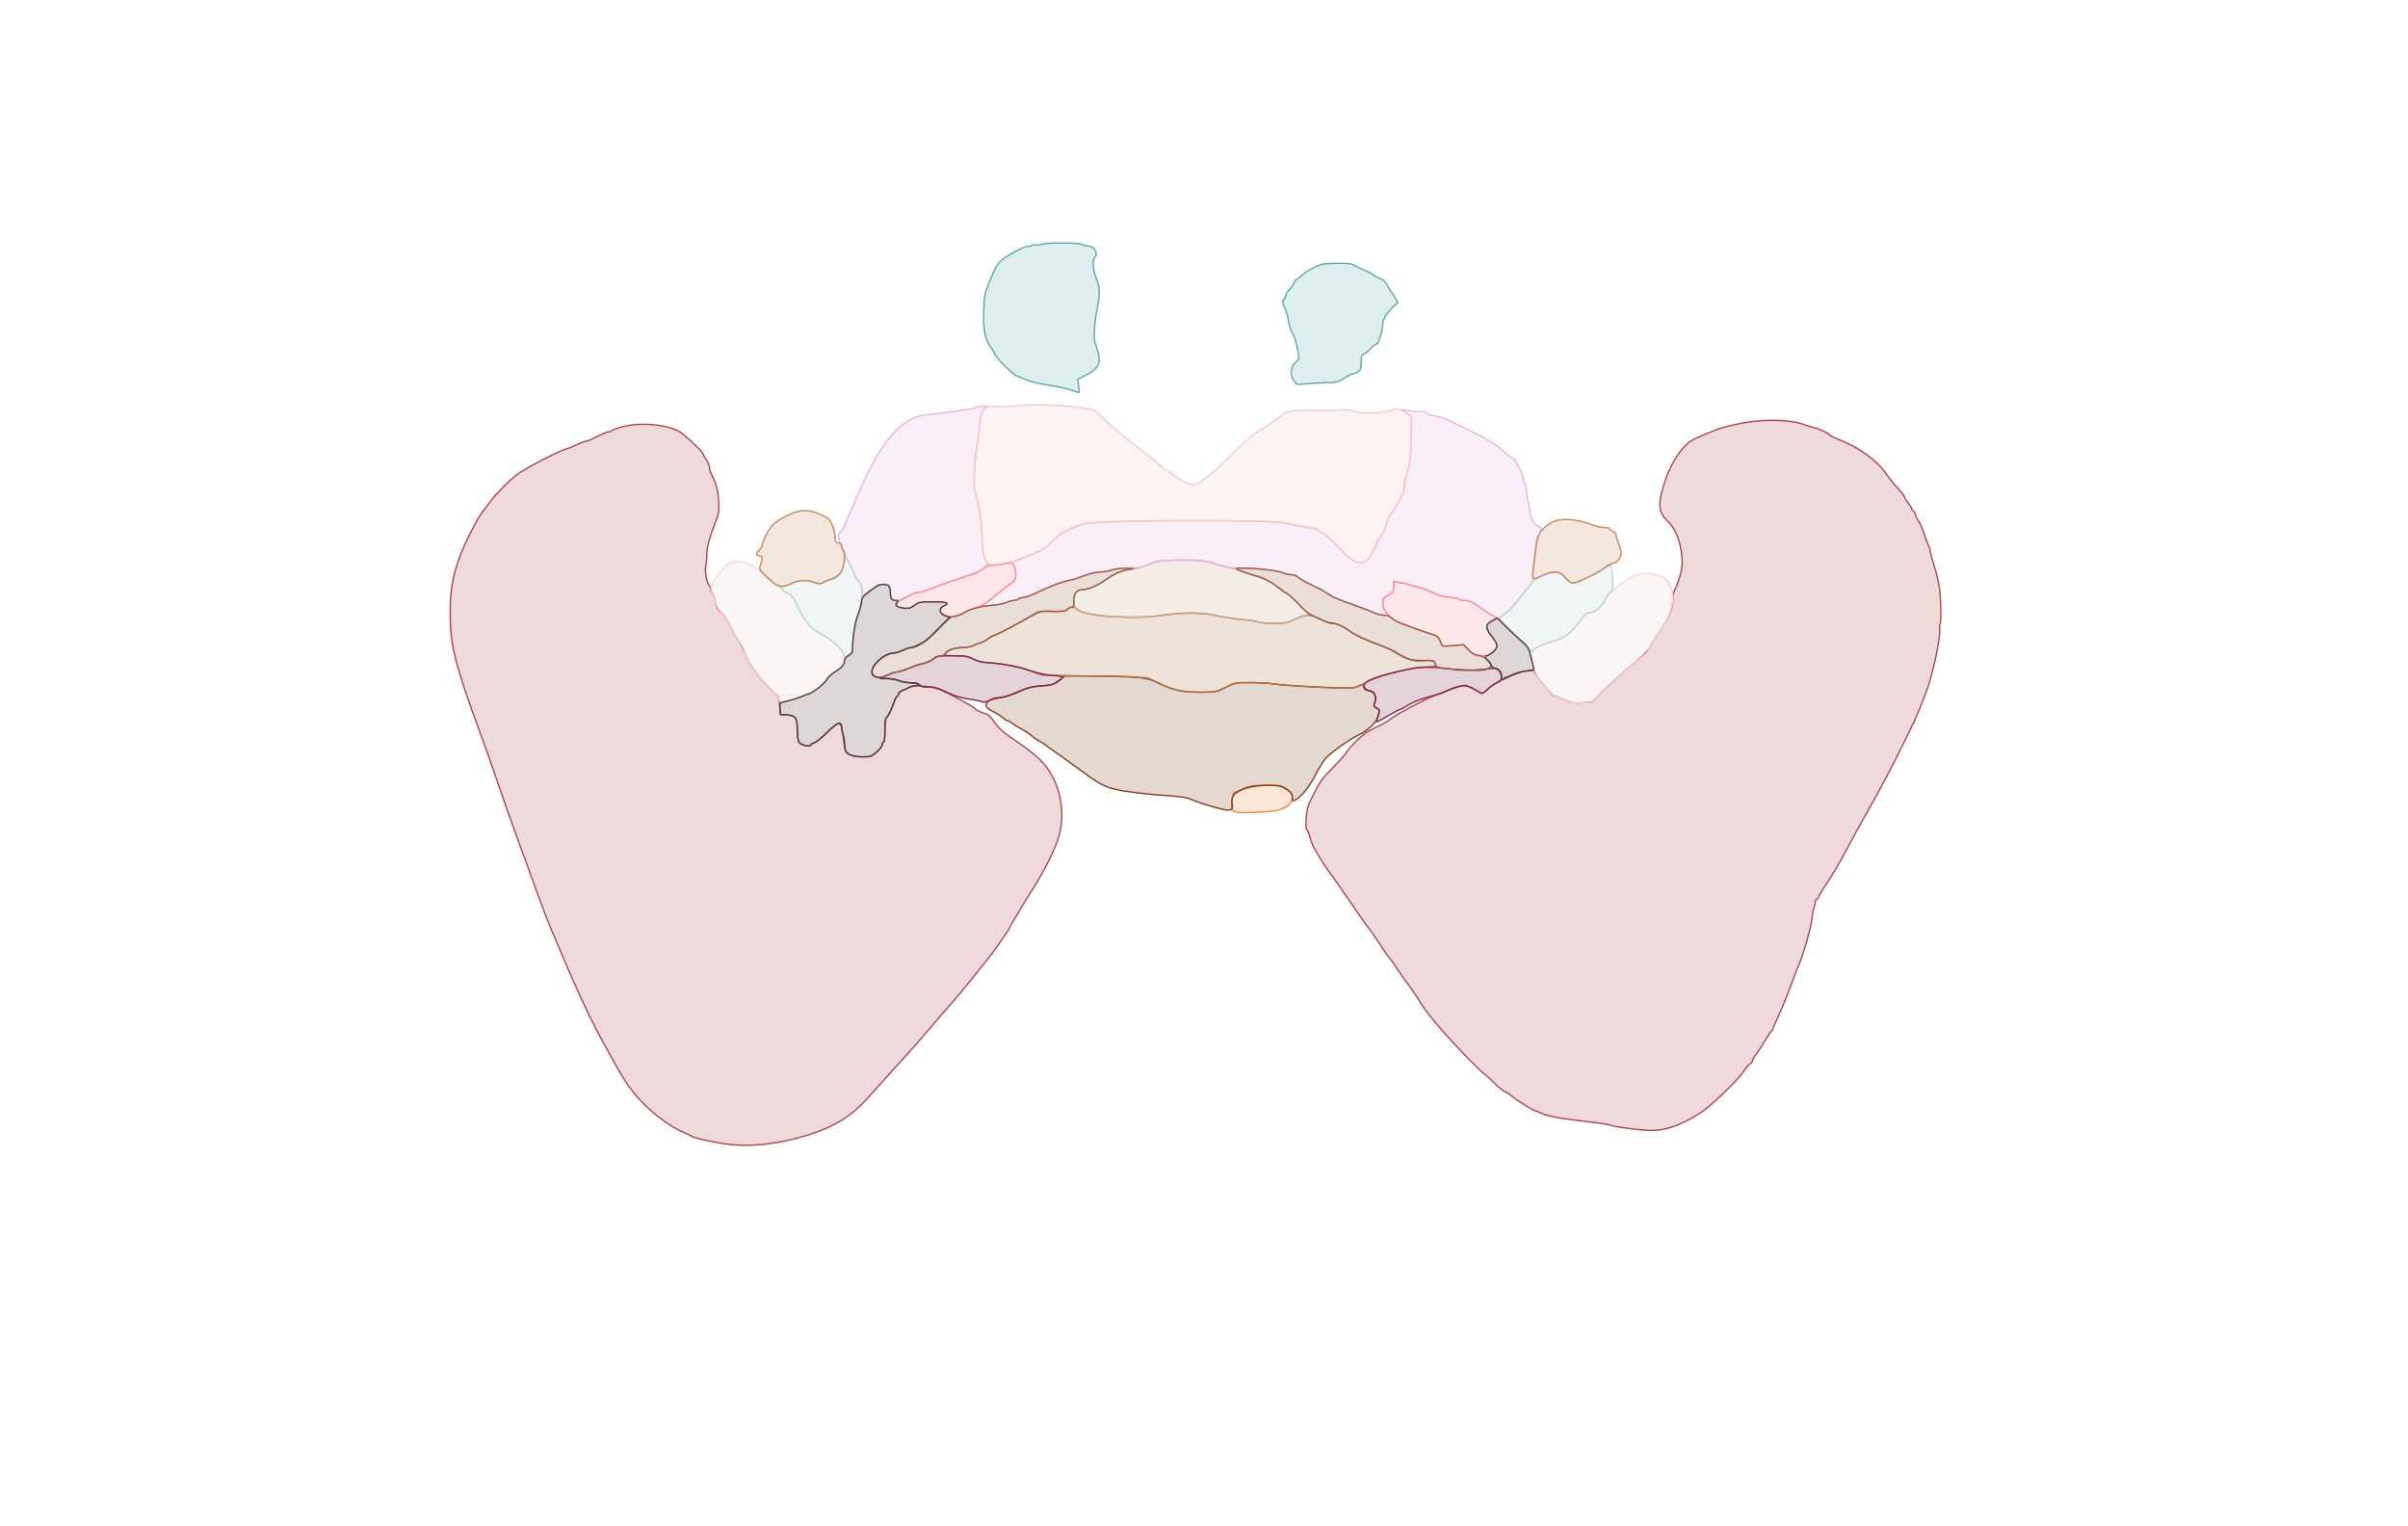 <svg xmlns="http://www.w3.org/2000/svg" width="1785" height="1131" viewBox="0 0 1785 1131" version="1.1">
    <path class="svg-region-IF" d="M 922 584.548 C 919.525 585.865, 916.752 586.956, 915.837 586.972 C 914.566 586.993, 913.962 588.471, 913.272 593.250 C 912.192 600.734, 913.063 601.902, 919.941 602.192 C 929.560 602.596, 946.281 601.347, 948.889 600.029 C 949.775 599.581, 951.747 598.722, 953.270 598.120 C 956.027 597.030, 958 593.618, 958 589.941 C 958 588.829, 956.243 586.740, 953.850 585.006 C 949.785 582.062, 949.461 582.002, 938.100 582.076 C 927.865 582.143, 925.970 582.434, 922 584.548" stroke="#f2823b" fill="#f2823b" fill-opacity="0.2" fill-rule="evenodd"/><path class="svg-region-AAB" d="M 784.914 504.374 C 780.914 507.432, 779.697 507.801, 771.944 508.312 C 764.898 508.776, 761.734 509.592, 754.021 512.938 C 748.870 515.172, 743.213 517, 741.450 517 C 736.131 517, 731 519.649, 731 522.394 C 731 524.259, 732.165 525.351, 736.487 527.538 C 739.505 529.065, 742.725 531.143, 743.642 532.157 C 744.559 533.171, 745.855 534, 746.520 534 C 747.186 534, 748.928 534.942, 750.391 536.093 C 751.855 537.244, 755.178 539.307, 757.776 540.677 C 760.374 542.047, 763.625 544.204, 765 545.470 C 766.375 546.736, 768.920 548.488, 770.655 549.363 C 772.391 550.237, 774.416 551.526, 775.155 552.227 C 775.895 552.927, 778.525 554.850, 781 556.500 C 783.475 558.150, 791.350 563.791, 798.500 569.037 C 820.252 584.994, 820 584.902, 852 588.627 C 853.375 588.788, 860.125 589.315, 867 589.801 C 874.551 590.333, 880.688 591.285, 882.500 592.204 C 885.947 593.951, 895.638 597.104, 904.837 599.470 C 912.139 601.348, 914.229 600.543, 913.429 596.163 C 912.428 590.675, 914.124 588.064, 920.521 585.247 C 928.353 581.799, 945.811 580.838, 951.181 583.559 C 956.302 586.154, 958 588.054, 958 591.190 C 958 593.820, 958.185 593.971, 960.132 592.929 C 964.615 590.530, 970.672 583.057, 974.987 574.600 C 977.455 569.763, 980.895 564.146, 982.632 562.117 C 986.214 557.932, 1001.725 546.978, 1007.462 544.580 C 1011.693 542.812, 1018.902 536.708, 1020.600 533.457 C 1021.205 532.298, 1021.937 530.111, 1022.226 528.597 C 1022.649 526.385, 1022.278 525.628, 1020.338 524.744 C 1018.689 523.993, 1018.134 523.145, 1018.590 522.072 C 1020.853 516.742, 1019.100 512, 1014.868 512 C 1013.866 512, 1012.325 510.899, 1011.444 509.554 C 1009.877 507.163, 1009.765 507.144, 1006.437 508.731 C 1003.356 510.201, 1000.502 510.238, 976.267 509.127 C 961.545 508.452, 947.250 507.453, 944.500 506.906 C 941.750 506.359, 934.078 505.899, 927.450 505.884 C 915.578 505.858, 915.297 505.910, 908.450 509.424 C 901.669 512.904, 901.219 512.990, 889.960 512.995 C 876.610 513.001, 869.923 511.550, 859 506.276 C 849.888 501.877, 842.930 501.121, 810.914 501.049 L 789.328 501 784.914 504.374" stroke="#7f3c1a" fill="#7f3c1a" fill-opacity="0.2" fill-rule="evenodd"/><path class="svg-region-APB" d="M 791.211 451.538 C 789.865 453.064, 786.754 453.371, 776.190 453.021 C 770.948 452.847, 769.254 453.227, 766.190 455.261 C 758.843 460.140, 738.440 471, 736.622 471 C 736.109 471, 734.245 472.101, 732.481 473.447 C 730.717 474.792, 728.004 476.212, 726.453 476.601 C 724.902 476.990, 722.478 477.912, 721.067 478.648 C 719.655 479.385, 716.093 479.990, 713.151 479.994 C 707.511 480, 701.526 482.187, 700.609 484.577 C 700.164 485.735, 701.594 486.006, 708.281 486.031 C 714.948 486.057, 717.444 486.527, 721.500 488.522 C 724.725 490.109, 728.275 490.995, 731.500 491.020 C 739.177 491.079, 756.650 494.503, 765 497.585 L 772.500 500.354 810 501.060 C 830.625 501.449, 848.850 502.116, 850.500 502.543 C 852.150 502.971, 855.108 504.328, 857.072 505.560 C 859.037 506.793, 864.348 508.971, 868.874 510.400 C 875.831 512.598, 878.958 513, 889.098 513 C 900.754 513, 901.307 512.900, 908.696 509.440 C 915.915 506.060, 916.836 505.880, 926.900 505.886 C 932.730 505.889, 940.650 506.365, 944.500 506.943 C 952.122 508.088, 984.878 509.987, 997.154 509.995 C 1003.981 509.999, 1005.442 509.641, 1010.680 506.681 C 1020.809 500.956, 1040.320 495.675, 1055.683 494.500 C 1064.822 493.802, 1064.860 493.787, 1063.811 491.485 C 1062.814 489.297, 1062.368 489.202, 1055.512 489.721 C 1049.102 490.205, 1047.591 489.959, 1042.410 487.588 C 1039.189 486.113, 1035.867 484.320, 1035.027 483.602 C 1034.187 482.885, 1030.800 481.256, 1027.500 479.981 C 1012.854 474.326, 1004.268 470.480, 1001.293 468.242 C 996.374 464.540, 990.873 462, 987.775 462 C 986.234 462, 984.191 461.586, 983.236 461.080 C 971.771 455.009, 968.651 454.731, 959.839 459 C 954.313 461.677, 952.640 462, 944.309 462 C 939.174 462, 934.191 461.589, 933.236 461.087 C 932.281 460.585, 926.775 459.727, 921 459.180 C 915.225 458.633, 906 457.211, 900.500 456.019 C 889.463 453.627, 876.504 453.684, 860 456.199 C 840.369 459.190, 804.200 456.630, 799.112 451.890 C 796.712 449.654, 793.017 449.489, 791.211 451.538" stroke="#ac7444" fill="#ac7444" fill-opacity="0.2" fill-rule="evenodd"/><path class="svg-region-PC" d="M 856.416 416.487 C 854.170 417.197, 851.001 418.465, 849.375 419.306 C 847.748 420.147, 842.930 421.321, 838.667 421.913 C 830.237 423.086, 827.349 424.288, 819 430.097 C 813.297 434.065, 806.323 437, 802.597 437 C 798.271 437, 796 439.711, 796 444.876 C 796 451.506, 798.422 453.392, 809.671 455.520 C 821.512 457.760, 849.095 458.011, 862.500 456 C 875.565 454.040, 893.492 454.196, 902.500 456.348 C 906.350 457.268, 914.450 458.508, 920.500 459.103 C 926.550 459.699, 932.281 460.594, 933.236 461.093 C 934.191 461.592, 939.267 462, 944.515 462 C 953.130 462, 954.634 461.709, 960 459 C 963.269 457.350, 966.856 456, 967.971 456 C 969.087 456, 970 455.765, 970 455.479 C 970 454.226, 953.811 439, 952.478 439 C 951.665 439, 951 438.610, 951 438.133 C 951 436.487, 935.138 427, 932.386 427 C 930.863 427, 922.438 424.348, 919.500 422.943 C 918.400 422.417, 915.475 421.569, 913 421.058 C 910.525 420.547, 906.925 419.668, 905 419.105 C 891.590 415.184, 890.249 415.002, 875.532 415.099 C 866.315 415.159, 858.920 415.697, 856.416 416.487" stroke="#cda789" fill="#cda789" fill-opacity="0.2" fill-rule="evenodd"/><path class="svg-region-DB" d="M 724 301.806 C 724 302.249, 720.063 303.138, 715.250 303.781 C 710.438 304.424, 702.675 305.467, 698 306.098 C 693.325 306.729, 687.925 307.394, 686 307.576 C 674.544 308.658, 663.535 317.148, 653.372 332.740 C 650.361 337.359, 647.439 342.344, 646.879 343.818 C 646.319 345.291, 645.266 347.172, 644.540 347.998 C 643.813 348.824, 641.817 353.027, 640.104 357.338 C 638.391 361.649, 636.317 366.137, 635.495 367.311 C 634.673 368.485, 634 370.032, 634 370.750 C 634 371.468, 632.481 375.129, 630.624 378.886 C 628.768 382.642, 626.701 387.377, 626.030 389.408 C 625.360 391.439, 624.050 393.576, 623.119 394.158 C 621.914 394.911, 621.541 396.193, 621.824 398.617 C 622.042 400.488, 622.621 402.266, 623.110 402.568 C 623.600 402.871, 624 403.904, 624 404.864 C 624 405.825, 626.250 411.016, 629 416.401 C 631.750 421.786, 634 426.745, 634 427.422 C 634 428.098, 635.125 429.708, 636.500 431 C 638.425 432.809, 639 434.351, 639 437.709 C 639 442.648, 638.691 442.694, 647.359 436.482 C 654.802 431.149, 660 432.027, 660 438.618 C 660 440.388, 660.273 442.548, 660.607 443.418 C 661.577 445.947, 667.348 445.333, 672.796 442.120 C 675.482 440.536, 679.439 439.018, 681.590 438.746 C 683.740 438.474, 688.650 437.043, 692.500 435.565 C 705.373 430.623, 718.896 426, 720.476 426 C 721.982 426, 729.030 421.957, 731.580 419.629 C 732.554 418.741, 732.359 417.753, 730.669 415 C 728.825 411.998, 728.424 409.367, 727.850 396.500 C 727.342 385.135, 726.526 378.955, 724.483 371 C 722.055 361.553, 721.843 359.347, 722.363 349 C 722.680 342.675, 723.584 333.900, 724.370 329.500 C 725.157 325.100, 726.121 317.900, 726.513 313.500 C 727.048 307.499, 727.741 304.938, 729.287 303.250 L 731.349 301 727.674 301 C 725.653 301, 724 301.363, 724 301.806 M 1039.374 303.707 C 1039.667 304, 1041.343 305.224, 1043.099 306.428 L 1046.292 308.615 1046.102 324.058 C 1045.925 338.465, 1045.131 344.295, 1041.951 354.571 C 1041.428 356.260, 1041 359.001, 1041 360.661 C 1041 364.445, 1035.718 375.237, 1031.325 380.430 C 1029.354 382.760, 1028 385.457, 1028 387.054 C 1028 389.681, 1023.398 399.169, 1021.801 399.833 C 1021.360 400.017, 1021 400.706, 1021 401.366 C 1021 402.026, 1019.404 405.572, 1017.452 409.246 C 1014.384 415.025, 1013.450 416.013, 1010.539 416.559 C 1005.187 417.563, 1003.083 416.315, 992.933 406.114 C 982.794 395.926, 975.873 391, 971.697 391 C 969.187 391, 962.790 389.832, 954 387.769 C 942.278 385.017, 816.430 385.276, 804.177 388.077 C 801.800 388.621, 797.553 390.176, 794.740 391.533 C 791.927 392.890, 789.124 394, 788.511 394 C 787.898 394, 784.720 396.604, 781.448 399.786 C 774.934 406.122, 770.901 409, 768.535 409 C 767.691 409, 767 409.450, 767 410 C 767 410.550, 766.184 411, 765.187 411 C 764.190 411, 761.042 412.125, 758.192 413.500 C 755.342 414.875, 752.321 416, 751.479 416 C 750.106 416, 750.106 416.304, 751.474 418.950 C 752.313 420.573, 753 423.701, 753 425.902 C 753 429.482, 752.552 430.214, 748.750 432.846 C 746.413 434.464, 743.522 436.624, 742.327 437.644 C 741.132 438.665, 737.581 441.525, 734.436 444 L 728.718 448.500 731.788 448.808 C 735.177 449.148, 741.591 447.971, 750 445.466 C 753.025 444.565, 757.291 443.391, 759.480 442.857 C 761.669 442.323, 767.739 439.847, 772.968 437.353 C 778.197 434.860, 785.406 432.109, 788.987 431.240 C 792.569 430.371, 798.425 428.540, 802 427.170 C 805.575 425.801, 811.650 424.376, 815.500 424.003 C 819.350 423.630, 823.767 422.802, 825.315 422.163 C 826.863 421.523, 832.169 421, 837.105 421 C 843.910 421, 846.977 420.545, 849.790 419.118 C 856.634 415.647, 863.682 414.749, 880.038 415.261 C 893.317 415.676, 896.505 416.105, 902.617 418.295 C 908.728 420.485, 911.979 420.922, 925.617 421.387 C 935.854 421.737, 943.455 422.507, 947 423.552 C 950.025 424.445, 954.300 425.408, 956.500 425.693 C 958.700 425.977, 961.400 427.012, 962.500 427.992 C 964.816 430.056, 972.006 433.881, 976.845 435.625 C 978.684 436.287, 981.159 437.730, 982.345 438.830 C 985.061 441.351, 992.936 444.890, 1004.500 448.785 C 1009.450 450.453, 1015.525 452.749, 1018 453.887 C 1020.475 455.025, 1023.995 455.966, 1025.823 455.978 L 1029.145 456 1027.073 453.365 C 1025.838 451.796, 1025.003 449.268, 1025.008 447.115 C 1025.014 443.949, 1025.512 443.217, 1029.008 441.220 C 1032.628 439.152, 1033 438.565, 1033 434.903 C 1033 431.536, 1033.291 430.947, 1034.750 431.360 C 1035.713 431.631, 1038.525 432.163, 1041 432.540 C 1043.475 432.917, 1045.950 433.563, 1046.500 433.974 C 1047.050 434.386, 1049.171 434.979, 1051.213 435.292 C 1053.254 435.606, 1057.851 437.259, 1061.428 438.965 C 1065.658 440.985, 1070.224 442.283, 1074.497 442.682 C 1078.109 443.019, 1081.301 443.679, 1081.591 444.148 C 1081.881 444.616, 1083.412 445, 1084.994 445 C 1089.052 445, 1092.125 446.345, 1097.580 450.509 C 1103.321 454.891, 1112 459.418, 1112 458.029 C 1112 457.477, 1113.688 455.954, 1115.750 454.644 C 1117.813 453.335, 1121.300 449.937, 1123.500 447.093 C 1125.700 444.249, 1129.606 439.324, 1132.180 436.149 C 1136.413 430.926, 1136.809 429.997, 1136.329 426.418 C 1136.037 424.242, 1136.324 420.510, 1136.966 418.125 C 1137.609 415.739, 1138.269 410.998, 1138.435 407.588 C 1138.606 404.040, 1139.649 399.322, 1140.872 396.557 C 1142.897 391.978, 1142.917 391.657, 1141.254 390.395 C 1140.289 389.663, 1139.156 389.049, 1138.735 389.032 C 1137.090 388.963, 1134.007 382.307, 1134.004 378.815 C 1134.002 376.788, 1133.545 373.934, 1132.989 372.471 C 1132.433 371.009, 1131.920 367.942, 1131.848 365.656 C 1131.777 363.370, 1131.417 361.050, 1131.047 360.500 C 1130.678 359.950, 1129.783 357.071, 1129.058 354.103 C 1128.333 351.134, 1126.673 347.134, 1125.370 345.213 C 1124.066 343.292, 1123 341.334, 1123 340.860 C 1123 340.387, 1122.484 340, 1121.854 340 C 1121.223 340, 1118.578 338.087, 1115.976 335.750 C 1108.405 328.949, 1103.386 325.819, 1088.500 318.612 C 1080.800 314.884, 1073.728 311.427, 1072.784 310.929 C 1070.625 309.792, 1063.051 307.848, 1060.817 307.858 C 1059.891 307.862, 1058.598 307.221, 1057.944 306.433 C 1057.201 305.537, 1054.833 304.991, 1051.628 304.976 C 1048.807 304.963, 1044.777 304.552, 1042.671 304.064 C 1040.565 303.575, 1039.081 303.415, 1039.374 303.707" stroke="#e8b1e4" fill="#e8b1e4" fill-opacity="0.2" fill-rule="evenodd"/><path class="svg-region-MB" d="M 752 300.966 C 750.075 301.353, 744.900 301.467, 740.500 301.219 C 733.494 300.825, 732.175 301.028, 729.882 302.853 C 727.577 304.688, 727.177 305.928, 726.541 313.217 C 726.144 317.771, 725.169 325.097, 724.374 329.498 C 723.579 333.899, 722.667 342.900, 722.347 349.500 C 721.814 360.490, 721.995 362.342, 724.494 371.500 C 726.632 379.340, 727.362 384.741, 727.871 396.500 C 728.446 409.795, 728.784 411.926, 730.841 415.250 C 732.736 418.310, 733.746 418.999, 736.332 418.992 C 741.881 418.979, 762 413.306, 762 411.755 C 762 411.340, 763.125 411, 764.500 411 C 765.875 411, 767 410.606, 767 410.125 C 767 409.644, 768.295 408.991, 769.877 408.675 C 771.521 408.346, 775.487 405.474, 779.127 401.975 C 782.632 398.607, 787.300 395.022, 789.500 394.009 C 803.592 387.517, 802.170 387.801, 825.500 386.827 C 855.258 385.584, 937.865 385.628, 946 386.891 C 949.575 387.446, 955.200 388.395, 958.500 389 C 961.800 389.605, 967.143 390.501, 970.373 390.991 C 973.747 391.504, 977.151 392.710, 978.373 393.827 C 979.543 394.896, 981.404 396.043, 982.508 396.376 C 983.613 396.709, 987.949 400.712, 992.145 405.272 C 1001.197 415.110, 1005.139 417.572, 1010.293 416.605 C 1013.500 416.003, 1014.303 415.178, 1017.452 409.246 C 1019.404 405.572, 1021 402.026, 1021 401.366 C 1021 400.706, 1021.354 400.017, 1021.787 399.833 C 1023.239 399.218, 1028 390.168, 1028 388.022 C 1028 385.386, 1030.304 380.822, 1032.591 378.927 C 1034.923 376.996, 1041 364.144, 1041 361.144 C 1041 358.795, 1041.675 355.785, 1044.508 345.500 C 1045.346 342.458, 1045.981 334.242, 1046.130 324.524 L 1046.375 308.548 1042.025 305.798 C 1037.924 303.206, 1033.748 302.510, 1031.500 304.046 C 1030.434 304.773, 1017.507 306.273, 1012.500 306.250 C 1010.850 306.242, 1006.581 305.542, 1003.013 304.693 C 998.796 303.689, 995.121 303.410, 992.513 303.893 C 990.306 304.303, 983.352 304.451, 977.060 304.223 C 970.768 303.995, 962.810 304.109, 959.376 304.476 C 953.643 305.090, 952.459 305.671, 944.907 311.573 C 940.383 315.108, 936.284 318, 935.798 318 C 933.792 318, 922.835 327.097, 912.953 336.966 C 903.032 346.874, 900.082 349.500, 891.286 356.250 C 885.679 360.553, 881.561 360.051, 872.804 354 C 868.825 351.250, 865.261 349, 864.884 349 C 864.508 349, 862.681 347.538, 860.824 345.750 C 858.967 343.962, 852.793 338.900, 847.104 334.500 C 829.060 320.545, 823.653 316.003, 817.500 309.630 C 814.200 306.212, 810.600 303.374, 809.500 303.322 C 808.400 303.271, 803 302.506, 797.500 301.621 C 787.230 299.968, 758.991 299.562, 752 300.966" stroke="#f9c6c6" fill="#f9c6c6" fill-opacity="0.2" fill-rule="evenodd"/><path class="svg-region-Fl" d="M 771.730 181.091 C 770.756 181.658, 769.047 181.832, 767.932 181.478 C 766.817 181.124, 765.270 181.361, 764.496 182.003 C 763.721 182.646, 762.674 182.916, 762.167 182.603 C 760.668 181.677, 745.752 189.567, 741.864 193.344 C 739.317 195.817, 737.013 199.979, 733.936 207.665 C 729.781 218.045, 729.583 219.022, 729.214 230.915 C 728.789 244.642, 730.232 251.773, 734.631 257.683 C 735.934 259.434, 737 261.170, 737 261.540 C 737 264, 752.052 279, 754.520 279 C 754.796 279, 756.929 279.861, 759.261 280.913 C 763.627 282.884, 768.723 284.111, 780 285.909 C 786.235 286.903, 794.386 288.968, 798.401 290.571 C 800.168 291.276, 800.254 290.969, 799.620 286.195 L 798.939 281.060 804.868 278.067 C 815.182 272.860, 816.811 268.734, 812.901 257.722 C 811.185 252.889, 810.898 250.324, 811.328 243.655 C 811.616 239.170, 812.362 233.250, 812.984 230.500 C 815.312 220.206, 815.387 212.442, 813.205 207.794 C 810.266 201.533, 809.419 192.724, 811.551 190.592 C 812.958 189.185, 813.027 188.478, 811.996 185.989 C 811.054 183.715, 809.953 182.916, 807.139 182.461 C 805.137 182.137, 802.466 181.451, 801.203 180.936 C 798.101 179.672, 773.950 179.799, 771.730 181.091" stroke="#5ca7a9" fill="#5ca7a9" fill-opacity="0.2" fill-rule="evenodd"/><path class="svg-region-Fr" d="M 981 195.731 C 976.581 196.541, 968.594 200.678, 965.259 203.884 C 963.477 205.598, 961.619 207, 961.130 207 C 960.642 207, 959.702 208.306, 959.041 209.901 C 958.380 211.497, 956.750 213.825, 955.420 215.076 C 954.089 216.326, 953 218.144, 953 219.115 C 953 220.087, 952.550 221.160, 952 221.500 C 950.564 222.388, 950.767 225.326, 952.495 228.636 C 953.317 230.211, 954.237 233.075, 954.539 235 C 955.381 240.358, 957.223 246.333, 958.547 248 C 959.763 249.530, 960.290 251.402, 962.172 260.867 C 963.206 266.066, 963.155 266.301, 960.557 268.373 C 956.678 271.466, 955.973 277.749, 959.025 282.034 C 961.265 285.180, 961.367 285.211, 967.396 284.538 C 970.753 284.164, 977.595 283.755, 982.599 283.630 C 990.935 283.421, 992.117 283.134, 996.687 280.201 C 999.430 278.440, 1002.323 277, 1003.115 277 C 1003.907 277, 1005.555 276.299, 1006.777 275.443 C 1008.606 274.163, 1009 272.932, 1009 268.511 C 1009 264.148, 1009.350 263.024, 1010.860 262.544 C 1011.883 262.220, 1014.144 260.389, 1015.885 258.477 C 1017.625 256.565, 1019.639 255, 1020.360 255 C 1021.838 255, 1025 244.742, 1025 239.948 C 1025 236.624, 1028.506 231.116, 1033.281 226.941 L 1036.208 224.381 1034.347 220.908 C 1033.323 218.998, 1031.902 216.775, 1031.189 215.968 C 1030.477 215.160, 1029.130 212.954, 1028.197 211.064 C 1027.085 208.813, 1025.390 207.262, 1023.279 206.564 C 1021.508 205.979, 1019.148 204.719, 1018.036 203.765 C 1016.923 202.811, 1013.198 200.857, 1009.757 199.423 C 1006.315 197.988, 1003.072 196.406, 1002.550 195.907 C 1001.599 194.999, 985.704 194.868, 981 195.731" stroke="#5ca7a9" fill="#5ca7a9" fill-opacity="0.2" fill-rule="evenodd"/><path class="svg-region-Ol" d="M 469.500 314.758 C 464.974 315.146, 454.052 318.107, 453.429 319.114 C 453.128 319.601, 452.076 320, 451.092 320 C 450.107 320, 446.333 321.575, 442.706 323.500 C 439.079 325.425, 435.409 327, 434.550 327 C 433.692 327, 430.778 328.067, 428.073 329.372 C 425.369 330.677, 422.080 332.014, 420.763 332.345 C 415.523 333.660, 394.003 344.607, 384.500 350.792 C 379.975 353.736, 367.411 366.181, 363.908 371.187 C 362.633 373.009, 360.111 376.300, 358.304 378.500 C 354.144 383.564, 344.120 403.180, 340.674 413.003 C 335.214 428.563, 333.757 437.270, 333.732 454.500 C 333.696 478.049, 337.150 491.913, 355.532 542 C 359.064 551.625, 364.482 566.925, 367.572 576 C 374.387 596.018, 379.312 610.006, 383.064 620 C 384.612 624.125, 388.219 634.025, 391.079 642 C 400.214 667.472, 405.014 680.281, 408.694 689 C 429.963 739.403, 436.825 754.067, 451.747 781 C 461.774 799.097, 465.337 804.672, 471.767 812.319 C 480.630 822.860, 495.710 834.575, 506 838.911 C 509.025 840.186, 511.950 841.587, 512.500 842.025 C 514 843.219, 524.200 845.616, 536 847.549 C 553.886 850.477, 576.377 848.245, 598.500 841.346 C 618.593 835.079, 630.908 827.437, 643.613 813.349 C 647.951 808.540, 652.175 803.873, 653 802.979 C 653.825 802.086, 657.650 797.817, 661.500 793.494 C 665.350 789.171, 670.815 783.128, 673.644 780.067 C 676.473 777.005, 681.451 771.350, 684.706 767.500 C 693.549 757.041, 696.058 754.129, 701.015 748.566 C 707.782 740.974, 716.614 730.306, 730.789 712.603 C 737.655 704.028, 749 687.722, 749 686.429 C 749 686.104, 750.476 683.513, 752.279 680.669 C 754.083 677.826, 756.403 673.925, 757.434 672 C 758.466 670.075, 761.675 664.900, 764.566 660.500 C 771.992 649.196, 780.383 632.961, 783.948 623 C 791.186 602.777, 785.743 577.595, 770.995 563.075 C 767.597 559.729, 759.600 553.506, 753.223 549.246 C 743.906 543.022, 740.806 540.321, 737.443 535.500 C 735.141 532.200, 732.413 529.357, 731.379 529.182 C 728.758 528.739, 723.200 526.133, 722.517 525.028 C 721.783 523.840, 703.990 514.132, 697.500 511.379 C 690.798 508.535, 677.917 507.409, 674.228 509.344 C 672.728 510.131, 670.263 511.266, 668.750 511.866 C 667.237 512.466, 666 513.642, 666 514.479 C 666 515.315, 665.624 516, 665.165 516 C 664.705 516, 663.020 519.432, 661.419 523.626 C 659.819 527.820, 657.945 531.468, 657.255 531.733 C 656.379 532.069, 656 534.898, 656 541.107 C 656 546.369, 655.592 550, 655 550 C 654.450 550, 654 550.865, 654 551.922 C 654 552.979, 652.119 555.454, 649.820 557.422 C 645.915 560.765, 645.208 560.995, 639.070 560.927 C 634.728 560.879, 631.483 560.259, 629.500 559.101 C 626.774 557.508, 626.472 556.806, 626.195 551.424 C 626.027 548.166, 625.465 545.073, 624.945 544.550 C 624.425 544.028, 624 541.890, 624 539.800 C 624 533.970, 621.155 534.789, 612.852 543.010 C 608.958 546.865, 604.699 550.289, 603.386 550.618 C 602.074 550.947, 601 551.677, 601 552.239 C 601 553.892, 593.939 552.291, 592.425 550.296 C 591.562 549.157, 591.052 545.723, 591.032 540.905 C 590.994 531.920, 589.823 530.305, 582.998 529.820 L 578.500 529.500 577.904 522.551 C 577.504 517.885, 576.847 515.451, 575.904 515.141 C 575.132 514.886, 573.035 513.063, 571.245 511.089 C 569.454 509.115, 566.642 506.051, 564.995 504.280 C 563.348 502.509, 562 500.802, 562 500.486 C 562 500.171, 560.875 498.699, 559.500 497.217 C 558.125 495.734, 557 493.953, 557 493.260 C 557 492.567, 556.663 491.993, 556.250 491.984 C 555.596 491.971, 552.191 485.360, 550.592 481 C 550.290 480.175, 548.900 477.700, 547.504 475.500 C 546.108 473.300, 543.344 468.125, 541.361 464 C 539.377 459.875, 536.315 455.296, 534.555 453.823 C 532.194 451.849, 531.001 449.672, 530.006 445.527 C 529.265 442.436, 528.285 439.676, 527.829 439.394 C 527.373 439.113, 527 438.099, 527 437.141 C 527 436.183, 526.448 434.848, 525.774 434.174 C 524.077 432.477, 522.291 422.906, 523.119 419.941 C 523.494 418.598, 523.845 415.144, 523.900 412.264 C 524.030 405.454, 525.495 399.539, 529.776 388.534 C 533.131 379.912, 533.240 379.218, 532.624 370.455 C 532.037 362.106, 530.727 357.548, 526.963 350.764 C 526.433 349.809, 526 347.959, 526 346.653 C 526 345.347, 524.875 342.621, 523.500 340.595 C 522.125 338.569, 521 336.557, 521 336.125 C 521 334.743, 506.623 321.361, 503.301 319.649 C 495.227 315.490, 482.472 313.644, 469.500 314.758" stroke="#aa444d" fill="#aa444d" fill-opacity="0.2" fill-rule="evenodd"/><path class="svg-region-Or" d="M 1302.317 312.046 C 1291.693 313.049, 1277.695 316.171, 1270.500 319.143 C 1255.200 325.462, 1253.893 326.128, 1250.193 329.493 C 1242.202 336.759, 1235.128 350.653, 1231.463 366.280 C 1229.276 375.607, 1230.487 380.897, 1235.976 386 C 1242.837 392.377, 1247 404.353, 1247 417.713 C 1247 422.248, 1243.717 433.460, 1240.991 438.236 C 1240.446 439.191, 1239.993 441.891, 1239.985 444.236 C 1239.960 451.688, 1236.771 459.109, 1228.787 470.299 C 1226.015 474.184, 1223.148 478.794, 1222.417 480.544 C 1221.557 482.603, 1216.572 487.393, 1208.294 494.113 C 1201.257 499.826, 1192.028 508.090, 1187.785 512.479 L 1180.070 520.458 1172.550 520.837 C 1166.485 521.144, 1164.293 520.833, 1161.225 519.234 C 1159.132 518.144, 1155.979 516.935, 1154.216 516.547 C 1152.454 516.160, 1150.638 515.176, 1150.182 514.361 C 1149.726 513.545, 1147.557 510.993, 1145.362 508.689 C 1143.168 506.385, 1140.317 502.756, 1139.028 500.625 L 1136.683 496.751 1131.091 497.297 C 1128.016 497.598, 1123.609 498.779, 1121.298 499.922 C 1118.987 501.065, 1116.662 502, 1116.132 502 C 1115.601 502, 1115.017 502.337, 1114.833 502.750 C 1114.650 503.163, 1112.700 504.400, 1110.500 505.500 C 1108.300 506.600, 1105.509 508.400, 1104.298 509.500 C 1098.996 514.316, 1098.849 514.387, 1096.798 513.106 C 1089.990 508.854, 1086.808 507.775, 1082.917 508.397 C 1080.715 508.749, 1078.145 509.413, 1077.206 509.872 C 1072.514 512.165, 1068.115 513.967, 1064.500 515.076 C 1059.337 516.660, 1036.547 528.544, 1032 532.025 C 1028.235 534.906, 1025.829 536.263, 1016.500 540.767 C 1010.782 543.528, 1001.598 552.105, 997.242 558.753 C 996.329 560.147, 992.630 564.260, 989.023 567.894 C 980.256 576.724, 978.623 578.965, 973.298 589.479 C 969.285 597.401, 968.689 599.431, 968.234 606.729 C 967.927 611.659, 968.103 615, 968.670 615 C 969.194 615, 970.226 617.357, 970.964 620.238 C 971.703 623.120, 973.127 626.832, 974.129 628.488 C 975.132 630.145, 977.095 633.525, 978.493 636 C 979.890 638.475, 983.047 643.200, 985.508 646.500 C 987.968 649.800, 992.895 656.775, 996.455 662 C 1006.488 676.725, 1013.214 686.283, 1016.564 690.574 C 1018.250 692.733, 1021.496 697.501, 1023.778 701.169 C 1026.061 704.836, 1028.957 708.942, 1030.214 710.293 C 1031.471 711.644, 1033.833 714.943, 1035.462 717.624 C 1037.092 720.306, 1040.518 725.200, 1043.076 728.500 C 1045.634 731.800, 1049.558 737.533, 1051.795 741.239 C 1056.077 748.333, 1060.014 753.381, 1071.496 766.500 C 1079.663 775.832, 1099.352 796, 1100.294 796 C 1100.650 796, 1103.909 798.925, 1107.537 802.500 C 1111.166 806.075, 1114.698 809, 1115.387 809 C 1116.076 809, 1118.409 810.499, 1120.570 812.331 C 1124.039 815.272, 1136.350 823, 1137.564 823 C 1137.816 823, 1139.929 823.857, 1142.261 824.905 C 1148.291 827.615, 1154.282 828.673, 1182.500 832.011 C 1186.900 832.531, 1192.075 833.439, 1194 834.028 C 1197.792 835.187, 1209.442 836.805, 1220.339 837.684 C 1232.696 838.681, 1245.783 834.456, 1260.627 824.677 C 1268.720 819.345, 1288.481 800.367, 1292.394 794.168 C 1293.840 791.877, 1295.918 789.443, 1297.012 788.761 C 1298.105 788.078, 1299 786.904, 1299 786.153 C 1299 785.402, 1300.298 783.148, 1301.885 781.144 C 1303.472 779.140, 1306.474 774.575, 1308.557 771 C 1310.639 767.425, 1312.716 764.350, 1313.171 764.167 C 1313.627 763.983, 1314 763.433, 1314 762.945 C 1314 762.456, 1315.970 757.881, 1318.378 752.778 C 1320.786 747.675, 1324.887 737.650, 1327.491 730.500 C 1330.095 723.350, 1332.588 716.777, 1333.031 715.894 C 1335.991 709.996, 1342.357 688.302, 1343.046 681.767 C 1343.494 677.514, 1344.199 673.487, 1344.613 672.817 C 1345.026 672.148, 1345.414 670.485, 1345.473 669.120 C 1345.533 667.756, 1346.126 666.458, 1346.791 666.236 C 1347.456 666.015, 1348 665.394, 1348 664.857 C 1348 664.321, 1351.065 659.296, 1354.811 653.691 C 1358.556 648.086, 1364.804 637.425, 1368.695 630 C 1372.586 622.575, 1379.108 610.650, 1383.189 603.500 C 1387.270 596.350, 1390.925 589.825, 1391.311 589 C 1391.697 588.175, 1394.714 582.550, 1398.016 576.500 C 1405.849 562.148, 1420.022 533.127, 1422.922 525.500 C 1424.177 522.200, 1426.103 517.287, 1427.202 514.582 C 1431.878 503.073, 1438.373 474.161, 1437.827 467.289 C 1437.639 464.930, 1437.743 463, 1438.058 463 C 1439.044 463, 1438.893 445.884, 1437.828 437.094 C 1437.268 432.471, 1435.503 424.721, 1433.905 419.873 C 1432.307 415.025, 1431 410.181, 1431 409.110 C 1431 408.039, 1430.360 405.888, 1429.578 404.331 C 1428.795 402.774, 1427.333 398.821, 1426.328 395.547 C 1425.322 392.272, 1423.487 388.090, 1422.250 386.252 C 1421.013 384.415, 1420 382.311, 1420 381.578 C 1420 380.845, 1419.325 379.685, 1418.500 379 C 1417.675 378.315, 1417 377.313, 1417 376.772 C 1417 376.231, 1415.875 374.452, 1414.500 372.818 C 1413.125 371.184, 1411.988 369.319, 1411.973 368.673 C 1411.958 368.028, 1409.659 365.025, 1406.863 362 C 1404.068 358.975, 1400.266 354.220, 1398.414 351.432 C 1391.869 341.579, 1377.880 331.402, 1363.249 325.849 C 1360.361 324.753, 1357.428 323.326, 1356.731 322.678 C 1354.439 320.548, 1349.575 318.218, 1345 317.058 C 1342.525 316.430, 1339.600 315.535, 1338.500 315.068 C 1331.102 311.931, 1316.473 310.709, 1302.317 312.046" stroke="#aa444d" fill="#aa444d" fill-opacity="0.2" fill-rule="evenodd"/><path class="svg-region-Pl" d="M 542 416.704 C 538.447 417.997, 531.995 425.663, 528.089 433.236 C 526.824 435.687, 526.922 436.726, 529.027 443.236 C 530.554 447.959, 532.444 451.532, 534.428 453.451 C 537.360 456.285, 540.170 461.288, 550.465 482 C 553.062 487.225, 555.595 491.650, 556.094 491.833 C 556.592 492.017, 557 492.784, 557 493.538 C 557 494.292, 558.125 496.034, 559.500 497.409 C 560.875 498.784, 562 500.199, 562 500.553 C 562 500.908, 563.246 502.391, 564.768 503.849 C 566.290 505.307, 568.354 507.781, 569.354 509.346 C 570.354 510.911, 572.471 512.936, 574.060 513.846 C 575.719 514.796, 577.205 516.669, 577.553 518.249 C 578.272 521.513, 578.860 521.456, 592.500 516.794 C 602.749 513.291, 610.048 508.469, 613.589 502.858 C 614.929 500.736, 616.607 499, 617.317 499 C 618.028 499, 620.330 497.423, 622.434 495.496 C 626.063 492.173, 626.232 491.749, 625.730 487.246 C 625.264 483.070, 624.571 481.935, 619.966 477.800 C 617.087 475.215, 613.329 472.366, 611.616 471.468 C 609.902 470.570, 607.354 469.217, 605.953 468.460 C 601.431 466.019, 595.587 458.688, 592.034 451 C 588.309 442.939, 586.330 440.009, 584.595 439.984 C 583.993 439.975, 581.977 438.625, 580.114 436.984 C 578.252 435.343, 576.105 434, 575.343 434 C 574.581 434, 573.445 432.875, 572.818 431.500 C 572.192 430.125, 571.282 429, 570.797 429 C 570.311 429, 567.796 427.049, 565.207 424.665 C 557.497 417.565, 548.302 414.411, 542 416.704" stroke="#f9d3d3" fill="#f9d3d3" fill-opacity="0.2" fill-rule="evenodd"/><path class="svg-region-Pr" d="M 1215.091 425.923 C 1214.316 426.413, 1213.155 426.613, 1212.513 426.366 C 1211.419 425.947, 1202.131 431.745, 1199.163 434.699 C 1198.428 435.431, 1196.330 437.172, 1194.501 438.567 C 1192.672 439.962, 1190.497 442.799, 1189.668 444.872 C 1187.947 449.173, 1182.247 453.985, 1178.817 454.032 C 1176.494 454.064, 1173 456.103, 1173 457.427 C 1173 458.683, 1167.606 465.315, 1163.622 468.956 C 1160.756 471.576, 1157.120 473.337, 1149.682 475.709 C 1142.725 477.928, 1138.729 479.810, 1136.734 481.805 L 1133.848 484.690 1136.083 492.095 C 1138.603 500.442, 1139.906 502.837, 1144.959 508.399 C 1152.175 516.343, 1152.957 517, 1155.205 517.007 C 1156.467 517.010, 1158.850 517.907, 1160.500 519 C 1162.855 520.559, 1165.198 520.988, 1171.396 520.993 L 1179.292 521 1187.448 512.750 C 1191.934 508.212, 1198.485 502.250, 1202.007 499.500 C 1205.529 496.750, 1209.496 493.500, 1210.822 492.277 C 1212.148 491.055, 1215.192 488.580, 1217.586 486.777 C 1219.980 484.975, 1221.952 482.775, 1221.969 481.890 C 1221.999 480.352, 1223.532 477.862, 1230.421 468.167 C 1241.575 452.469, 1243.117 436.744, 1234.287 428.758 C 1231.137 425.909, 1218.144 423.990, 1215.091 425.923" stroke="#f9d3d3" fill="#f9d3d3" fill-opacity="0.2" fill-rule="evenodd"/><path class="svg-region-DLl" d="M 626.015 414.500 C 625.990 416.150, 625.348 419.288, 624.587 421.472 C 623.476 424.665, 622.253 425.922, 618.352 427.877 C 607.331 433.403, 608.162 433.215, 602.750 431.417 C 597.225 429.582, 591.888 429.912, 586.906 432.397 C 585.139 433.279, 583.199 434.007, 582.596 434.015 C 581.993 434.024, 580.849 434.442, 580.053 434.946 C 578.860 435.701, 579.034 436.217, 581.053 437.897 C 582.399 439.017, 583.993 439.948, 584.595 439.967 C 586.412 440.022, 588.480 443.118, 591.866 450.854 C 595.029 458.079, 601.553 466.343, 605.500 468.123 C 613.083 471.543, 622.422 478.961, 624.643 483.330 C 626.806 487.585, 626.604 487.489, 629.469 485.612 C 631.517 484.271, 632 483.147, 631.999 479.727 C 631.997 472.708, 634.206 458.600, 635.558 457 C 637.160 455.103, 639 445.212, 639 438.491 C 639 434.362, 638.529 432.906, 636.611 431.104 C 635.297 429.870, 633.960 427.654, 633.640 426.180 C 633.320 424.706, 631.484 420.800, 629.559 417.500 C 626.312 411.931, 626.057 411.715, 626.015 414.500" stroke="#b7d6d3" fill="#b7d6d3" fill-opacity="0.2" fill-rule="evenodd"/><path class="svg-region-DLr" d="M 1190.427 420.088 C 1187.688 423.125, 1169.598 432, 1166.147 432 C 1163.978 432, 1162.670 431.142, 1160.898 428.556 C 1159.600 426.662, 1157.630 424.868, 1156.519 424.570 C 1148.636 422.451, 1138.968 427.028, 1132 436.178 C 1122.296 448.920, 1118.707 452.975, 1115.420 454.915 C 1110.731 457.681, 1111.040 460.117, 1116.731 465.241 C 1119.332 467.583, 1124.571 472.524, 1128.373 476.219 L 1135.284 482.939 1137.957 480.690 C 1139.427 479.453, 1144.876 477.186, 1150.065 475.652 C 1160.523 472.561, 1164.027 469.986, 1171.782 459.687 C 1175.015 455.394, 1176.686 454, 1178.599 454 C 1182.304 454, 1187.731 449.396, 1189.958 444.363 C 1191.025 441.950, 1192.552 439.726, 1193.351 439.419 C 1194.150 439.112, 1195.038 437.430, 1195.325 435.681 C 1196.066 431.164, 1194.707 418.728, 1193.427 418.305 C 1192.837 418.111, 1191.487 418.913, 1190.427 420.088" stroke="#b7d6d3" fill="#b7d6d3" fill-opacity="0.2" fill-rule="evenodd"/><path class="svg-region-OLl" d="M 586.184 380.893 C 575.695 385.567, 571.376 389.193, 568.003 396.154 C 566.352 399.564, 565 403.105, 565 404.022 C 565 404.940, 564.100 406.505, 563 407.500 C 561.900 408.495, 561 409.915, 561 410.655 C 561 411.395, 561.900 412, 563 412 C 565.321 412, 565.541 413.863, 563.790 418.703 C 562.587 422.030, 562.616 422.081, 569.040 428.232 C 576.319 435.200, 579.343 435.963, 586.403 432.613 C 592.142 429.890, 597.091 429.538, 602.832 431.444 C 607.303 432.929, 608.149 432.954, 610.192 431.659 C 611.461 430.855, 613.850 429.910, 615.500 429.561 C 619.927 428.622, 623.082 425.797, 624.612 421.400 C 626.203 416.829, 626.439 408.389, 625 407.500 C 624.450 407.160, 624 406.017, 624 404.960 C 624 403.744, 623.082 402.808, 621.500 402.411 C 619.360 401.874, 619 401.213, 619 397.827 C 619 395.651, 618.089 391.754, 616.976 389.166 C 615.186 385.004, 614.238 384.135, 608.768 381.637 C 599.911 377.592, 594.029 377.398, 586.184 380.893" stroke="#c4875d" fill="#c4875d" fill-opacity="0.2" fill-rule="evenodd"/><path class="svg-region-OLr" d="M 1150.500 387.030 C 1145.476 389.480, 1140.460 395.072, 1139.514 399.279 C 1138.823 402.348, 1137.731 410.700, 1136.379 423.250 C 1135.653 429.988, 1136.023 430.156, 1143.500 426.478 C 1146.250 425.125, 1150.257 424.014, 1152.404 424.009 C 1155.681 424.001, 1156.899 424.641, 1160 428 C 1162.795 431.028, 1164.453 432, 1166.822 432 C 1169.880 432, 1184.671 424.582, 1191.898 419.425 C 1193.767 418.091, 1196.118 417, 1197.122 417 C 1199.378 417, 1202.365 411.526, 1201.693 408.622 C 1201.423 407.455, 1200.639 404.925, 1199.950 403 C 1197.858 397.156, 1197.676 396.529, 1197.847 395.731 C 1197.938 395.309, 1196.885 394.449, 1195.506 393.821 C 1194.128 393.193, 1193 392.301, 1193 391.839 C 1193 391.378, 1191.306 391, 1189.236 391 C 1187.166 391, 1183.003 390.057, 1179.986 388.903 C 1168.421 384.483, 1157.186 383.770, 1150.500 387.030" stroke="#c4875d" fill="#c4875d" fill-opacity="0.2" fill-rule="evenodd"/><path class="svg-region-VOC" d="M 743.500 418 C 741.850 418.420, 738.432 418.817, 735.905 418.882 C 732.807 418.961, 730.761 419.606, 729.625 420.861 C 727.574 423.128, 723.536 424.836, 710.500 428.951 C 705 430.687, 699.600 432.510, 698.500 433.001 C 691.743 436.020, 682.991 439, 680.883 439 C 677.409 439, 664 446.246, 664 448.124 C 664 449.365, 668.474 451, 671.871 451 C 673.378 451, 676.136 449.875, 678 448.500 C 681.098 446.214, 682.272 446, 691.694 446 C 702.145 446, 704.435 446.933, 699.500 449.182 C 695.970 450.791, 696.111 454.706, 699.750 456.113 C 703.695 457.638, 711.644 456.640, 714.935 454.206 C 716.479 453.065, 720.163 451.424, 723.121 450.559 C 726.973 449.434, 731.259 446.790, 738.222 441.244 C 743.569 436.985, 749.082 432.691, 750.472 431.703 C 752.438 430.306, 753 429.038, 753 426 C 753 417.948, 750.843 416.132, 743.500 418 M 1033 434.891 C 1033 438.494, 1032.620 439.085, 1029 441.120 C 1025.457 443.112, 1025 443.792, 1025 447.076 C 1025 449.773, 1025.886 451.874, 1028.250 454.780 C 1031.255 458.476, 1038.407 462.992, 1041.277 463.006 C 1041.950 463.010, 1043.625 463.574, 1045 464.261 C 1046.375 464.949, 1051.646 466.858, 1056.713 468.505 C 1065.806 471.461, 1066.742 472.168, 1068.418 477.353 C 1068.960 479.032, 1069.759 479.141, 1076.878 478.511 L 1084.739 477.815 1088.791 481.907 C 1092.507 485.660, 1093.278 486, 1098.077 486 C 1102.179 486, 1104.052 485.435, 1106.736 483.388 C 1110.870 480.235, 1110.635 477.996, 1105.427 470.900 C 1101.031 464.912, 1101.046 462.825, 1105.500 460.701 C 1107.425 459.783, 1109 458.658, 1109 458.201 C 1109 457.744, 1107.537 456.672, 1105.750 455.819 C 1103.963 454.966, 1100.326 452.608, 1097.668 450.578 C 1092.128 446.347, 1089.067 445, 1084.994 445 C 1083.412 445, 1081.881 444.616, 1081.591 444.148 C 1081.301 443.679, 1078.055 443.014, 1074.376 442.671 C 1070.159 442.277, 1065.893 441.108, 1062.832 439.507 C 1060.161 438.111, 1055.619 436.325, 1052.738 435.539 C 1049.857 434.752, 1045.925 433.675, 1044 433.146 C 1042.075 432.616, 1038.813 431.896, 1036.750 431.546 L 1033 430.909 1033 434.891" stroke="#ff8f93" fill="#ff8f93" fill-opacity="0.2" fill-rule="evenodd"/><path class="svg-region-OABl" d="M 693.491 487.014 C 692.577 488.494, 685.383 492, 683.261 492 C 682.261 492, 678.305 493.338, 674.471 494.973 C 670.637 496.608, 666.375 497.962, 665 497.982 C 663.625 498.002, 660.250 499.125, 657.500 500.478 L 652.500 502.937 657.628 502.969 C 660.448 502.986, 664.371 503.675, 666.346 504.500 C 668.320 505.325, 672.200 506, 674.968 506 C 678.427 506, 680.547 506.547, 681.750 507.750 C 683.041 509.041, 684.762 509.419, 688.310 509.193 C 692.241 508.942, 694.649 509.616, 701.485 512.879 C 707.116 515.568, 712.278 517.210, 717.280 517.906 C 721.367 518.475, 725.875 519.382, 727.297 519.923 C 729.222 520.655, 730.687 520.504, 733.035 519.333 C 734.769 518.468, 738.733 517.428, 741.844 517.022 C 744.955 516.616, 751.011 514.646, 755.301 512.644 C 761.640 509.686, 764.734 508.882, 771.801 508.356 C 778.906 507.827, 781.183 507.231, 784.229 505.104 C 786.279 503.672, 787.967 502.221, 787.979 501.879 C 787.990 501.538, 784.288 500.936, 779.750 500.543 C 775.132 500.143, 768.418 498.710, 764.500 497.288 C 756.011 494.209, 745.336 492.111, 734.154 491.325 C 728.134 490.902, 724.565 490.079, 721.351 488.370 C 717.414 486.276, 715.566 486, 705.506 486 C 698.886 486, 693.856 486.425, 693.491 487.014" stroke="#81244d" fill="#81244d" fill-opacity="0.2" fill-rule="evenodd"/><path class="svg-region-OABr" d="M 1051.500 494.641 C 1049.300 494.861, 1042.775 496.166, 1037 497.540 C 1017.607 502.156, 1011 504.992, 1011 508.702 C 1011 510.502, 1011.689 511.188, 1013.949 511.640 C 1019.406 512.731, 1021.017 516.354, 1018.590 522.072 C 1018.132 523.151, 1018.701 523.998, 1020.405 524.775 C 1022.672 525.808, 1022.799 526.191, 1021.863 529.203 C 1021.299 531.016, 1020.600 533.276, 1020.309 534.224 C 1019.936 535.442, 1022.235 534.488, 1028.140 530.975 C 1032.738 528.239, 1036.891 526.001, 1037.369 526.001 C 1037.847 526, 1040.884 524.393, 1044.118 522.428 C 1047.560 520.337, 1053.835 517.853, 1059.249 516.438 C 1064.337 515.108, 1069.259 513.579, 1070.187 513.041 C 1073.040 511.385, 1083.314 508, 1085.465 508.006 C 1087.467 508.012, 1090.070 509.156, 1095.846 512.568 C 1098.996 514.429, 1098.912 514.460, 1104.316 509.436 C 1105.537 508.302, 1107.990 506.729, 1109.768 505.942 C 1112.408 504.774, 1113 503.944, 1113 501.411 C 1113 496.723, 1110.101 494.621, 1104.800 495.464 C 1096.298 496.817, 1082.404 497.160, 1077.500 496.139 C 1071.580 494.906, 1057.153 494.075, 1051.500 494.641" stroke="#81244d" fill="#81244d" fill-opacity="0.2" fill-rule="evenodd"/><path class="svg-region-SOTl" d="M 824 422.500 C 822.075 423.241, 818.184 423.882, 815.354 423.924 C 812.087 423.972, 807.522 425.094, 802.854 426.997 C 798.809 428.645, 794.514 429.995, 793.310 429.997 C 790.277 430.001, 778.133 434.487, 769.718 438.710 C 765.860 440.646, 760.959 442.464, 758.827 442.750 C 756.696 443.036, 754.711 443.659, 754.417 444.135 C 754.123 444.611, 752.761 445, 751.391 445 C 750.021 445, 747.631 445.657, 746.079 446.459 C 744.528 447.261, 740.163 448.190, 736.379 448.523 C 726.115 449.426, 720.072 450.974, 714.419 454.148 C 711.625 455.716, 708.196 457, 706.799 457 C 704.932 457, 702.139 459.185, 696.252 465.250 C 691.848 469.788, 687.627 473.971, 686.872 474.546 C 684.543 476.322, 676.451 480, 674.872 480 C 674.049 480, 671.513 480.900, 669.236 482 C 666.959 483.100, 663.928 484, 662.499 484 C 654.168 484, 643.116 495.821, 647.034 500.541 C 648.747 502.605, 654.394 502.350, 659 500 C 661.156 498.900, 663.870 498, 665.030 498 C 666.190 498, 670.370 496.690, 674.320 495.089 C 678.269 493.488, 683.174 491.895, 685.221 491.549 C 687.267 491.203, 690.257 489.813, 691.865 488.460 C 693.473 487.107, 695.939 486, 697.345 486 C 698.750 486, 700.261 485.357, 700.701 484.570 C 702.157 481.969, 707.421 480.012, 713 480 C 716.025 479.993, 719.655 479.385, 721.067 478.648 C 722.478 477.912, 724.902 476.990, 726.453 476.601 C 728.004 476.212, 730.717 474.792, 732.481 473.447 C 734.245 472.101, 736.117 471, 736.640 471 C 737.787 471, 751.370 464.004, 762.819 457.517 C 770.538 453.144, 771.584 452.821, 777.319 453.050 C 786.917 453.432, 789.736 453.121, 791.357 451.500 C 792.182 450.675, 793.564 450, 794.429 450 C 795.645 450, 796 448.884, 796 445.057 C 796 439.507, 798.222 437, 803.140 437 C 806.723 437, 813.621 433.969, 819.622 429.758 C 825.972 425.301, 831.124 422.988, 836.859 422.019 C 841.313 421.267, 841.218 421.234, 834.500 421.194 C 830.650 421.171, 825.925 421.759, 824 422.500" stroke="#995b45" fill="#995b45" fill-opacity="0.2" fill-rule="evenodd"/><path class="svg-region-SOTr" d="M 917 421.982 C 917.825 422.505, 921.650 423.911, 925.500 425.105 C 937.413 428.800, 940.909 430.370, 945.787 434.217 C 948.379 436.261, 952.075 438.813, 954 439.887 C 955.925 440.961, 959.889 444.575, 962.809 447.919 C 967.056 452.784, 969.792 454.798, 976.499 457.999 C 981.109 460.200, 986.162 462, 987.729 462 C 990.818 462, 995.636 464.180, 1001.021 468.015 C 1005.481 471.190, 1013.892 475.135, 1022 477.854 C 1025.575 479.052, 1030.300 481.143, 1032.500 482.500 C 1042.518 488.678, 1045.081 489.501, 1054.231 489.476 C 1062.807 489.453, 1062.979 489.500, 1063.895 492.129 C 1064.954 495.166, 1066.729 495.494, 1088.104 496.601 C 1097.722 497.099, 1100.250 496.922, 1102.871 495.567 C 1105.390 494.264, 1105.845 493.582, 1105.109 492.216 C 1103.332 488.920, 1099.470 486.260, 1095.607 485.672 C 1092.855 485.253, 1090.737 484.012, 1088.376 481.434 L 1085.037 477.789 1077.027 478.498 C 1069.757 479.141, 1068.961 479.035, 1068.418 477.353 C 1067.047 473.112, 1065.643 471.160, 1063.631 470.702 C 1061.512 470.220, 1050.321 466.402, 1046.500 464.859 C 1045.400 464.415, 1041.974 463.130, 1038.886 462.005 C 1035.798 460.879, 1032.466 459.068, 1031.481 457.979 C 1030.340 456.718, 1028.386 455.992, 1026.095 455.978 C 1024.118 455.966, 1020.475 455.027, 1018 453.891 C 1015.525 452.755, 1009 450.251, 1003.500 448.325 C 991.249 444.035, 988.479 442.814, 983.820 439.652 C 981.813 438.291, 976.420 435.414, 971.836 433.261 C 967.251 431.107, 962.882 428.593, 962.128 427.673 C 961.331 426.701, 959.318 426, 957.328 426 C 955.443 426, 952.641 425.349, 951.102 424.553 C 946.255 422.046, 913.170 419.552, 917 421.982" stroke="#995b45" fill="#995b45" fill-opacity="0.2" fill-rule="evenodd"/><path class="svg-region-OVl" d="M 650.902 433.820 C 650.024 434.194, 647.002 436.268, 644.187 438.429 C 639.688 441.883, 638.992 442.911, 638.437 446.929 C 638.090 449.443, 636.995 453.300, 636.004 455.500 C 634.070 459.795, 632 472.245, 632 479.587 C 632 483.546, 631.636 484.300, 629.006 485.797 C 627.360 486.733, 626.010 488.317, 626.006 489.316 C 625.995 492.459, 624.108 494.852, 619.517 497.543 C 617.072 498.976, 614.136 501.661, 612.993 503.511 C 610.739 507.158, 602.794 513.337, 598.914 514.460 C 597.586 514.845, 595.131 515.775, 593.458 516.528 C 591.785 517.280, 588.185 518.431, 585.458 519.085 C 582.731 519.738, 579.911 520.432, 579.192 520.627 C 578.310 520.866, 577.984 522.368, 578.192 525.241 L 578.500 529.500 582.998 529.820 C 589.823 530.305, 590.994 531.920, 591.032 540.905 C 591.052 545.723, 591.562 549.157, 592.425 550.296 C 593.939 552.291, 601 553.892, 601 552.239 C 601 551.677, 602.107 550.939, 603.460 550.599 C 604.813 550.260, 609.135 546.812, 613.063 542.937 C 617.257 538.802, 620.886 536.024, 621.853 536.210 C 623.568 536.539, 624.496 540.105, 625.811 551.424 C 626.415 556.614, 626.872 557.566, 629.500 559.101 C 631.482 560.259, 634.729 560.879, 639.070 560.927 C 645.208 560.995, 645.915 560.765, 649.820 557.422 C 652.119 555.454, 654 552.979, 654 551.922 C 654 550.865, 654.450 550, 655 550 C 655.593 550, 656 546.333, 656 541 C 656 536.050, 656.410 532, 656.911 532 C 657.938 532, 661.202 525.408, 662.978 519.750 C 663.625 517.688, 664.570 516, 665.078 516 C 665.585 516, 666 515.315, 666 514.479 C 666 513.642, 667.237 512.466, 668.750 511.866 C 670.263 511.266, 672.694 510.150, 674.154 509.387 C 675.614 508.624, 678.089 507.993, 679.654 507.985 C 681.859 507.973, 682.162 507.751, 681 507 C 680.175 506.467, 677.417 506.024, 674.872 506.015 C 672.327 506.007, 668.629 505.325, 666.654 504.500 C 664.680 503.675, 661.362 502.995, 659.282 502.989 C 647.394 502.954, 643.957 500.042, 648.030 493.452 C 650.778 489.005, 658.305 484, 662.244 484 C 663.813 484, 666.959 483.100, 669.236 482 C 671.513 480.900, 674.196 480, 675.199 480 C 679.651 480, 686.776 475.203, 695.154 466.567 L 703.909 457.542 700.454 456.164 C 696.176 454.457, 695.692 450.917, 699.500 449.182 C 704.435 446.933, 702.145 446, 691.694 446 C 682.176 446, 681.125 446.197, 677.944 448.578 C 675.130 450.684, 673.707 451.071, 670.163 450.691 C 664.897 450.126, 663.148 448.731, 664.965 446.542 C 666.061 445.222, 665.883 445, 663.729 445 C 660.932 445, 660 443.405, 660 438.618 C 660 436.848, 659.460 434.860, 658.800 434.200 C 657.509 432.909, 653.497 432.717, 650.902 433.820" stroke="#593939" fill="#593939" fill-opacity="0.2" fill-rule="evenodd"/><path class="svg-region-OVr" d="M 1105.750 460.264 C 1100.984 462.918, 1100.915 465.347, 1105.445 471.072 C 1110.511 477.474, 1110.767 479.637, 1106.868 483.117 C 1105.093 484.703, 1103.046 486, 1102.320 486 C 1100.420 486, 1100.694 487.413, 1103 489.500 C 1104.100 490.495, 1105 491.939, 1105 492.707 C 1105 493.475, 1106.359 494.578, 1108.021 495.157 C 1111.301 496.300, 1113 498.642, 1113 502.018 C 1113 503.200, 1113.338 504.003, 1113.750 503.803 C 1122.763 499.436, 1127.438 497.743, 1131.750 497.282 C 1134.638 496.973, 1137 496.405, 1137 496.020 C 1137 495.635, 1136.111 491.760, 1135.025 487.410 C 1133.179 480.015, 1132.707 479.208, 1127.775 475.016 C 1124.874 472.550, 1119.710 467.712, 1116.300 464.266 C 1112.890 460.820, 1109.965 458.040, 1109.800 458.088 C 1109.635 458.137, 1107.813 459.116, 1105.750 460.264" stroke="#593939" fill="#593939" fill-opacity="0.2" fill-rule="evenodd"/>
    </svg>